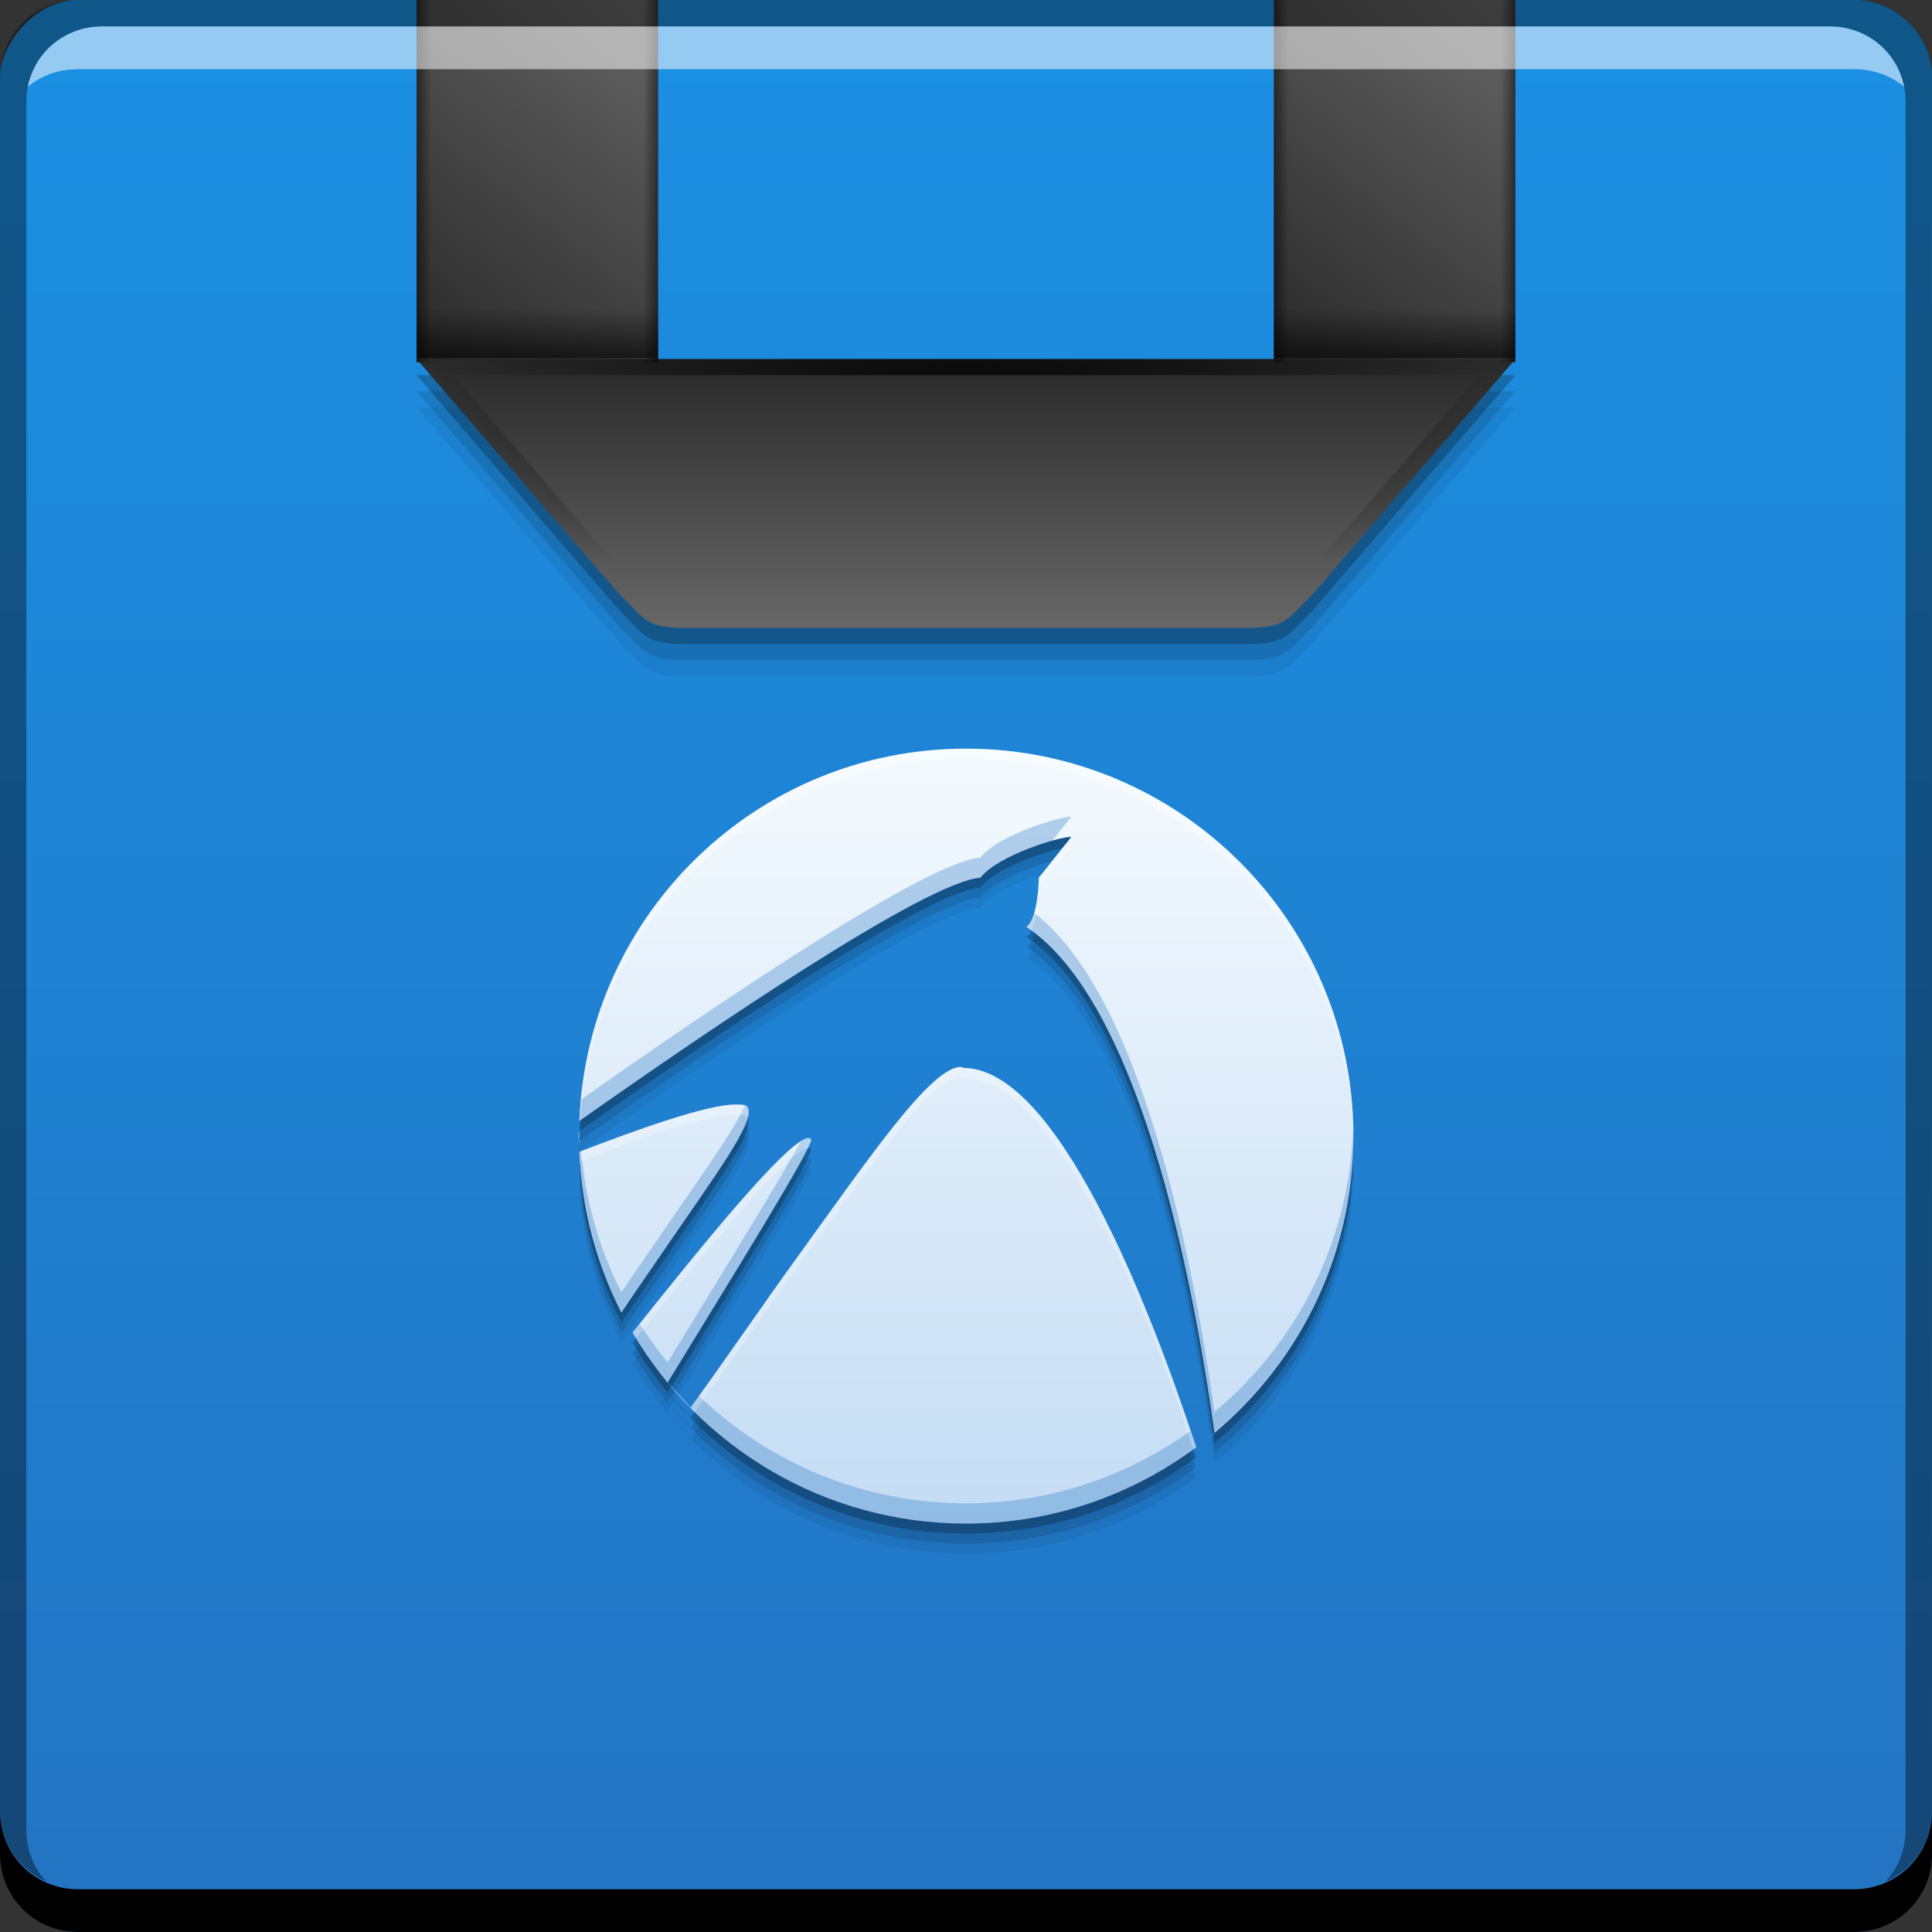 <svg xmlns="http://www.w3.org/2000/svg" xmlns:svg="http://www.w3.org/2000/svg" xmlns:xlink="http://www.w3.org/1999/xlink" id="svg2" width="48" height="48" version="1.1"><rect width="100%" height="100%" fill="#333333" stroke="none"/><defs id="defs4"><linearGradient id="linearGradient4372"><stop id="stop4374" offset="0" stop-color="#f9cebf" stop-opacity="1"/><stop id="stop4376" offset="1" stop-color="#fef8f6" stop-opacity="1"/></linearGradient><style id="style874" type="text/css"><![CDATA[
    .fil0 {fill:#1F1A17}
   ]]></style><style id="style874-2" type="text/css"><![CDATA[
    .fil0 {fill:#1F1A17}
   ]]></style><linearGradient id="ButtonShadow" x1="45.448" x2="45.448" y1="92.54" y2="7.017" gradientTransform="scale(1.006,0.994)" gradientUnits="userSpaceOnUse"><stop id="stop3750" offset="0" stop-color="#000" stop-opacity="1"/><stop id="stop3752" offset="1" stop-color="#000" stop-opacity=".588"/></linearGradient><linearGradient id="linearGradient3737"><stop id="stop3739" offset="0" stop-color="#fff" stop-opacity="1"/><stop id="stop3741" offset="1" stop-color="#fff" stop-opacity="0"/></linearGradient><filter id="filter3174" color-interpolation-filters="sRGB"><feGaussianBlur id="feGaussianBlur3176" stdDeviation="1.71"/></filter><filter id="filter3794" width="1.384" height="1.384" x="-.192" y="-.192" color-interpolation-filters="sRGB"><feGaussianBlur id="feGaussianBlur3796" stdDeviation="5.28"/></filter><linearGradient id="linearGradient3613" x1="48" x2="48" y1="20.221" y2="138.661" gradientUnits="userSpaceOnUse" xlink:href="#linearGradient3737"/><clipPath id="clipPath3613"><rect id="rect3615" width="84" height="84" x="6" y="6" fill="#fff" fill-opacity="1" fill-rule="nonzero" stroke="none" rx="6" ry="6"/></clipPath><linearGradient id="linearGradient1387" x1="410.377" x2="410.377" y1="-547.809" y2="-499.801" gradientTransform="translate(-384.571,-504.564)" gradientUnits="userSpaceOnUse" xlink:href="#linearGradient4606"/><linearGradient id="linearGradient5322"><stop id="stop5324" offset="0" stop-color="#000" stop-opacity="1"/><stop id="stop5326" offset="1" stop-color="#000" stop-opacity="0"/></linearGradient><linearGradient id="linearGradient5109"><stop id="stop5111" offset="0" stop-color="#000" stop-opacity="1"/><stop id="stop5113" offset="1" stop-color="#000" stop-opacity="0"/></linearGradient><linearGradient id="linearGradient5142"><stop id="stop5144" offset="0" stop-color="#292929" stop-opacity="1"/><stop id="stop5146" offset="1" stop-color="#696969" stop-opacity="1"/></linearGradient><linearGradient id="linearGradient5336"><stop id="stop5338" offset="0" stop-color="#292929" stop-opacity="1"/><stop id="stop5340" offset="1" stop-color="#878787" stop-opacity="1"/></linearGradient><linearGradient id="linearGradient3770" x1="402.197" x2="408.923" y1="617.763" y2="611.019" gradientTransform="matrix(2,0,0,1.586,-772.655,33.678)" gradientUnits="userSpaceOnUse" xlink:href="#linearGradient5336"/><linearGradient id="linearGradient3772" x1="402.197" x2="408.923" y1="617.763" y2="611.019" gradientTransform="matrix(2,0,0,1.586,-793.954,33.678)" gradientUnits="userSpaceOnUse" xlink:href="#linearGradient5336"/><linearGradient id="linearGradient3774" x1="408.981" x2="408.981" y1="617.834" y2="621.194" gradientTransform="matrix(2.053,0,0,2.064,-815.072,-261.922)" gradientUnits="userSpaceOnUse" xlink:href="#linearGradient5142"/><linearGradient id="linearGradient3776" x1="115.403" x2="115.403" y1="49.418" y2="48.443" gradientTransform="matrix(2.053,0,0,2.064,-212.186,912.042)" gradientUnits="userSpaceOnUse" xlink:href="#linearGradient5109"/><linearGradient id="linearGradient3778" x1="115.403" x2="115.403" y1="49.418" y2="48.443" gradientTransform="matrix(2.053,0,0,2.064,-190.887,912.042)" gradientUnits="userSpaceOnUse" xlink:href="#linearGradient5109"/><linearGradient id="linearGradient3780" x1="303.674" x2="304.45" y1="578.029" y2="578.029" gradientTransform="matrix(1,0,0,0.768,-293.73,565.387)" gradientUnits="userSpaceOnUse" xlink:href="#linearGradient5109"/><linearGradient id="linearGradient3782" x1="303.674" x2="304.45" y1="578.029" y2="578.029" gradientTransform="matrix(1,0,0,0.768,-272.431,565.387)" gradientUnits="userSpaceOnUse" xlink:href="#linearGradient5109"/><linearGradient id="linearGradient3784" x1="303.674" x2="304.45" y1="578.029" y2="578.029" gradientTransform="matrix(-1,0,0,0.768,341.73,565.387)" gradientUnits="userSpaceOnUse" xlink:href="#linearGradient5109"/><linearGradient id="linearGradient3786" x1="303.674" x2="304.45" y1="578.029" y2="578.029" gradientTransform="matrix(-1,0,0,0.768,320.432,565.387)" gradientUnits="userSpaceOnUse" xlink:href="#linearGradient5109"/><radialGradient id="radialGradient3788" cx="23.999" cy="15.455" r="13.649" fx="23.999" fy="15.455" gradientTransform="matrix(1.009,0,0,0.34,-0.219,1009.544)" gradientUnits="userSpaceOnUse" xlink:href="#linearGradient5322"/><linearGradient id="linearGradient4658"><stop id="stop4660" offset="0" stop-color="#c4dcf4" stop-opacity="1"/><stop id="stop4662" offset="1" stop-color="#f6fbfe" stop-opacity=".996"/></linearGradient><linearGradient id="linearGradient4606"><stop id="stop4608" offset="0" stop-color="#2374c3" stop-opacity=".999"/><stop id="stop4610" offset="1" stop-color="#1b90e3" stop-opacity=".998"/></linearGradient><linearGradient id="linearGradient4656" x1="30.514" x2="30.514" y1="39.392" y2="8.5" gradientTransform="matrix(0.625,0,0,0.625,9,1017.587)" gradientUnits="userSpaceOnUse" xlink:href="#linearGradient4658"/></defs><g id="layer1" transform="translate(0,-1004.362)"><g id="layer2" display="none" transform="translate(-13.426,964.366)"><rect id="rect3745" width="86" height="85" x="5" y="7" fill="url(#ButtonShadow)" fill-opacity="1" fill-rule="nonzero" stroke="none" filter="url(#filter3174)" opacity=".9" rx="6" ry="6"/></g><g id="layer5" display="none" transform="translate(-13.426,964.366)"><rect id="rect3171" width="66" height="66" x="15" y="15" fill="url(#linearGradient3613)" fill-opacity="1" fill-rule="nonzero" stroke="#fff" stroke-dasharray="none" stroke-dashoffset="0" stroke-linecap="round" stroke-linejoin="miter" stroke-miterlimit="4" stroke-opacity="1" stroke-width=".5" clip-path="url(#clipPath3613)" filter="url(#filter3794)" opacity=".1" rx="12" ry="12"/></g><rect id="rect2991-1-7" width="48" height="48" x="0" y="-1052.362" fill="url(#linearGradient1387)" fill-opacity="1" stroke="none" ry="1.945" transform="scale(1,-1)"/><path id="rect846" fill="#000" fill-opacity="1" stroke="none" d="m -1e-5,1049.362 0,1.062 c 0,1.077 0.86,1.938 1.938,1.938 l 44.125,0 c 1.077,0 1.938,-0.86 1.938,-1.938 l 0,-1.062 c 0,1.077 -0.86,1.938 -1.938,1.938 l -44.125,0 c -1.077,0 -1.938,-0.86 -1.938,-1.938 z"/><path id="path3744" fill="url(#linearGradient3770)" fill-opacity="1" fill-rule="evenodd" stroke="none" d="m 31.649,1004.362 0,9 6,0 0,-9 -6,0 z"/><path id="path3746" fill="#000" fill-opacity=".059" fill-rule="evenodd" stroke="none" d="m 10.351,1014.482 2.878,3.342 1.439,1.669 0.722,0.835 c 0.665,0.668 0.672,0.834 1.696,0.834 l 0.18,0 0.794,0 0.18,0 1.768,0 0.184,0 3.716,0 0.185,0 3.716,0 0.18,0 1.768,0 0.184,0 0.794,0 0.18,0 c 1.023,0 1.031,-0.166 1.696,-0.834 l 0.718,-0.835 1.439,-1.669 2.882,-3.342 -27.298,0 z"/><path id="path3748" fill="#000" fill-opacity=".118" fill-rule="evenodd" stroke="none" d="m 10.351,1014.082 2.878,3.342 1.439,1.669 0.722,0.835 c 0.665,0.668 0.672,0.834 1.696,0.834 l 0.18,0 0.794,0 0.18,0 1.768,0 0.184,0 3.716,0 0.185,0 3.716,0 0.18,0 1.768,0 0.184,0 0.794,0 0.18,0 c 1.023,0 1.031,-0.166 1.696,-0.834 l 0.718,-0.835 1.439,-1.669 2.882,-3.342 -27.298,0 z"/><path id="path3750" fill="#000" fill-opacity=".235" fill-rule="evenodd" stroke="none" d="m 10.351,1013.682 2.878,3.342 1.439,1.669 0.722,0.835 c 0.665,0.668 0.672,0.834 1.696,0.834 l 0.18,0 0.794,0 0.18,0 1.768,0 0.184,0 3.716,0 0.185,0 3.716,0 0.18,0 1.768,0 0.184,0 0.794,0 0.18,0 c 1.023,0 1.031,-0.166 1.696,-0.835 l 0.718,-0.834 1.439,-1.669 2.882,-3.342 -27.298,0 z"/><path id="path3752" fill="url(#linearGradient3772)" fill-opacity="1" fill-rule="evenodd" stroke="none" d="m 10.35,1004.362 0,9 6,0 0,-9 -6,0 z"/><path id="path3754" fill="url(#linearGradient3774)" fill-opacity="1" fill-rule="evenodd" stroke="none" d="m 10.351,1013.282 2.878,3.342 1.439,1.669 0.722,0.834 c 0.665,0.668 0.672,0.835 1.696,0.835 l 0.18,0 0.794,0 0.18,0 1.768,0 0.184,0 3.716,0 0.185,0 3.716,0 0.18,0 1.768,0 0.184,0 0.794,0 0.18,0 c 1.023,0 1.031,-0.166 1.696,-0.835 l 0.718,-0.834 1.439,-1.669 2.882,-3.342 -27.298,0 z"/><path id="path3756" fill="url(#linearGradient3776)" fill-opacity="1" fill-rule="evenodd" stroke="none" d="m 10.35,1012.026 0,1.236 6,0 0,-1.236 -6,0 z"/><path id="path3758" fill="url(#linearGradient3778)" fill-opacity="1" fill-rule="evenodd" stroke="none" d="m 31.65,1012.026 0,1.236 6,0 0,-1.236 -6,0 z"/><path id="path3760" fill="url(#linearGradient3780)" fill-opacity="1" fill-rule="evenodd" stroke="none" d="m 10.35,1004.362 0,9 2,0 0,-9 -2,0 z"/><path id="path3762" fill="url(#linearGradient3782)" fill-opacity="1" fill-rule="evenodd" stroke="none" d="m 31.649,1004.362 0,9 2,0 0,-9 -2,0 z"/><path id="path3764" fill="url(#linearGradient3784)" fill-opacity="1" fill-rule="evenodd" stroke="none" d="m 35.649,1004.362 0,9 2,0 0,-9 -2,0 z"/><path id="path3766" fill="url(#linearGradient3786)" fill-opacity="1" fill-rule="evenodd" stroke="none" d="m 14.35,1004.362 0,9 2,0 0,-9 -2,0 z"/><path id="path3768" fill="url(#radialGradient3788)" fill-opacity="1" fill-rule="evenodd" stroke="none" d="m 10.35,1013.283 0.346,0.4 2.537,2.941 1.438,1.67 0.719,0.834 c 0.556,0.559 0.685,0.755 1.299,0.809 -0.11,-0.109 -0.233,-0.242 -0.398,-0.408 l -0.719,-0.836 -1.439,-1.668 -2.881,-3.342 25.498,0 -2.881,3.342 -1.439,1.668 -0.719,0.836 c -0.165,0.166 -0.289,0.299 -0.398,0.408 0.614,-0.053 0.743,-0.25 1.299,-0.809 l 0.719,-0.834 1.438,-1.67 2.537,-2.941 0.346,-0.4 -27.299,0 z"/><path id="path7515" fill="#fff" fill-opacity=".537" stroke="none" d="m 2.531,1005.019 c -0.917,0 -1.671,0.639 -1.844,1.5 0.336,-0.28 0.775,-0.438 1.25,-0.438 l 44.125,0 c 0.475,0 0.914,0.158 1.25,0.438 -0.173,-0.861 -0.927,-1.5 -1.844,-1.5 l -42.938,0 z"/><path id="rect4280" fill="#000" fill-opacity=".392" stroke="none" d="m 1.937,1004.362 c -1.077,0 -1.938,0.86 -1.938,1.938 l 0,43.062 c 0,0.793 0.48,1.449 1.156,1.75 -0.309,-0.333 -0.5,-0.782 -0.5,-1.281 l 0,-42.938 c 0,-1.048 0.827,-1.875 1.875,-1.875 l 42.938,0 c 1.048,0 1.875,0.827 1.875,1.875 l 0,42.938 c 0,0.499 -0.191,0.948 -0.5,1.281 0.676,-0.301 1.156,-0.957 1.156,-1.75 l 0,-43.062 c 0,-1.077 -0.86,-1.938 -1.938,-1.938 l -44.125,0 z"/><path d="m 24,1023.711 c -5.189,0 -9.407,4.109 -9.606,9.249 3.191,-2.252 8.618,-5.946 9.963,-6.044 0.447,-0.566 1.982,-1.023 2.26,-1.013 l -0.806,1.013 c 0,0 -0.013,1.022 -0.311,1.221 2.78,1.857 4.108,8.526 4.675,12.573 l -0.239,0.192 c 2.243,-1.762 3.689,-4.493 3.689,-7.566 0,-5.316 -4.31,-9.625 -9.625,-9.625 z m -0.137,7.908 c -0.748,0.024 -2.267,2.257 -4,4.65 -0.833,1.15 -1.912,2.723 -2.705,3.813 l -0.571,-0.624 c 1.631,-2.67 3.66,-5.927 3.562,-6.047 -0.021,-0.01 -0.048,-0.03 -0.078,-0.026 -0.552,0.084 -2.769,2.847 -4.355,4.833 1.675,2.835 4.753,4.744 8.285,4.744 2.144,0 4.117,-0.71 5.717,-1.895 -1.185,-3.621 -3.473,-9.409 -5.775,-9.423 -0.022,-0.01 -0.054,-0.025 -0.078,-0.025 z m -5.585,0.935 c -0.684,-0.01 -2.432,0.613 -3.884,1.173 0.058,1.435 0.426,2.788 1.045,3.994 0.292,-0.441 0.797,-1.165 1.099,-1.609 1.154,-1.696 2.289,-3.196 2.026,-3.506 -0.047,-0.053 -0.151,-0.053 -0.286,-0.054 z m -3.895,0.608 c -0.001,0.058 -0.009,0.116 -0.009,0.174 0,0.081 0.01,0.159 0.012,0.239 l -0.004,-0.414 z m 1.074,4.598 c 0.06,0.116 0.123,0.23 0.188,0.343 l -0.188,-0.343 z" style="marker:none" id="path4670" fill="#000" fill-opacity=".059" fill-rule="evenodd" stroke="none" stroke-width="1.417" color="#000" display="inline" enable-background="accumulate" overflow="visible" visibility="visible"/><path id="path4668" fill="#000" fill-opacity=".118" fill-rule="evenodd" stroke="none" stroke-width="1.417" d="m 24,1023.461 c -5.189,0 -9.407,4.109 -9.606,9.249 3.191,-2.252 8.618,-5.946 9.963,-6.044 0.447,-0.566 1.982,-1.023 2.26,-1.013 l -0.806,1.013 c 0,0 -0.013,1.022 -0.311,1.221 2.78,1.857 4.108,8.526 4.675,12.573 l -0.239,0.192 c 2.243,-1.762 3.689,-4.493 3.689,-7.566 0,-5.316 -4.31,-9.625 -9.625,-9.625 z m -0.137,7.908 c -0.748,0.024 -2.267,2.257 -4,4.65 -0.833,1.15 -1.912,2.723 -2.705,3.813 l -0.571,-0.624 c 1.631,-2.67 3.66,-5.927 3.562,-6.047 -0.021,-0.01 -0.048,-0.03 -0.078,-0.024 -0.552,0.084 -2.769,2.847 -4.355,4.833 1.675,2.835 4.753,4.744 8.285,4.744 2.144,0 4.117,-0.709 5.717,-1.894 -1.185,-3.621 -3.473,-9.409 -5.775,-9.423 -0.022,-0.01 -0.054,-0.025 -0.078,-0.025 z m -5.585,0.935 c -0.684,-0.01 -2.432,0.613 -3.884,1.173 0.058,1.435 0.426,2.788 1.045,3.994 0.292,-0.441 0.797,-1.165 1.099,-1.609 1.154,-1.696 2.289,-3.196 2.026,-3.506 -0.047,-0.053 -0.151,-0.053 -0.286,-0.054 z m -3.895,0.608 c -0.001,0.058 -0.009,0.116 -0.009,0.174 0,0.081 0.01,0.159 0.012,0.239 l -0.004,-0.414 z m 1.074,4.598 c 0.06,0.116 0.123,0.23 0.188,0.343 l -0.188,-0.343 z" color="#000" display="inline" enable-background="accumulate" overflow="visible" visibility="visible" style="marker:none"/><path d="m 24,1023.211 c -5.189,0 -9.407,4.109 -9.606,9.249 3.191,-2.252 8.618,-5.946 9.963,-6.044 0.447,-0.566 1.982,-1.023 2.26,-1.013 l -0.806,1.013 c 0,0 -0.013,1.022 -0.311,1.221 2.78,1.857 4.108,8.526 4.675,12.573 l -0.239,0.192 c 2.243,-1.762 3.689,-4.493 3.689,-7.566 0,-5.316 -4.31,-9.625 -9.625,-9.625 z m -0.137,7.908 c -0.748,0.024 -2.267,2.257 -4,4.65 -0.833,1.15 -1.912,2.723 -2.705,3.813 l -0.571,-0.624 c 1.631,-2.67 3.66,-5.927 3.562,-6.047 -0.021,-0.01 -0.048,-0.03 -0.078,-0.025 -0.552,0.084 -2.769,2.847 -4.355,4.833 1.675,2.835 4.753,4.744 8.285,4.744 2.144,0 4.117,-0.709 5.717,-1.894 -1.185,-3.621 -3.473,-9.409 -5.775,-9.423 -0.022,-0.01 -0.054,-0.025 -0.078,-0.025 z m -5.585,0.935 c -0.684,-0.01 -2.432,0.613 -3.884,1.173 0.058,1.435 0.426,2.788 1.045,3.994 0.292,-0.441 0.797,-1.165 1.099,-1.609 1.154,-1.696 2.289,-3.196 2.026,-3.506 -0.047,-0.053 -0.151,-0.053 -0.286,-0.054 z m -3.895,0.608 c -0.001,0.058 -0.009,0.116 -0.009,0.174 0,0.081 0.01,0.159 0.012,0.239 l -0.004,-0.414 z m 1.074,4.598 c 0.06,0.116 0.123,0.23 0.188,0.343 l -0.188,-0.343 z" style="marker:none" id="path4664" fill="#000" fill-opacity=".235" fill-rule="evenodd" stroke="none" stroke-width="1.417" color="#000" display="inline" enable-background="accumulate" overflow="visible" visibility="visible"/><path id="path3910-7" fill="url(#linearGradient4656)" fill-opacity="1" fill-rule="evenodd" stroke="none" stroke-width="1.417" d="m 24,1022.962 c -5.189,0 -9.407,4.109 -9.606,9.249 3.191,-2.252 8.618,-5.946 9.963,-6.044 0.447,-0.566 1.982,-1.023 2.26,-1.013 l -0.806,1.013 c 0,0 -0.013,1.022 -0.311,1.221 2.78,1.857 4.108,8.526 4.675,12.573 l -0.239,0.192 c 2.243,-1.762 3.689,-4.493 3.689,-7.566 0,-5.316 -4.31,-9.625 -9.625,-9.625 z m -0.137,7.908 c -0.748,0.024 -2.267,2.257 -4,4.65 -0.833,1.15 -1.912,2.723 -2.705,3.813 l -0.571,-0.624 c 1.631,-2.67 3.66,-5.928 3.562,-6.048 -0.021,-0.01 -0.048,-0.03 -0.078,-0.024 -0.552,0.084 -2.769,2.847 -4.355,4.833 1.675,2.835 4.753,4.744 8.285,4.744 2.144,0 4.117,-0.709 5.717,-1.895 -1.185,-3.621 -3.473,-9.409 -5.775,-9.423 -0.022,-0.01 -0.054,-0.024 -0.078,-0.024 z m -5.585,0.935 c -0.684,-0.01 -2.432,0.614 -3.884,1.173 0.058,1.435 0.426,2.788 1.045,3.994 0.292,-0.441 0.797,-1.165 1.099,-1.609 1.154,-1.696 2.289,-3.197 2.026,-3.506 -0.047,-0.053 -0.151,-0.053 -0.286,-0.054 z m -3.895,0.608 c -0.001,0.058 -0.009,0.116 -0.009,0.175 0,0.081 0.01,0.159 0.012,0.239 l -0.004,-0.414 z m 1.074,4.598 c 0.06,0.116 0.123,0.23 0.188,0.343 l -0.188,-0.343 z" color="#000" display="inline" enable-background="accumulate" overflow="visible" visibility="visible" style="marker:none"/><path id="path4672" fill="#2274c3" fill-opacity=".314" fill-rule="evenodd" stroke="none" stroke-width="1.417" d="m 26.617,1024.654 c -0.278,-0.01 -1.813,0.448 -2.26,1.013 -1.34,0.097 -6.72,3.756 -9.916,6.011 -0.017,0.178 -0.041,0.353 -0.048,0.534 3.191,-2.252 8.618,-5.946 9.963,-6.044 0.324,-0.41 1.21,-0.757 1.785,-0.917 l 0.475,-0.597 z m -0.925,2.387 c -0.045,0.154 -0.104,0.289 -0.192,0.348 2.682,1.792 4.004,8.042 4.605,12.117 0.023,-0.019 0.045,-0.041 0.068,-0.06 -0.555,-3.953 -1.838,-10.375 -4.481,-12.405 z m 4.481,12.405 c 6.67e-4,0.01 0.002,0.011 0.003,0.014 l -0.068,0.056 c 0.02,0.139 0.047,0.295 0.066,0.428 2.102,-1.765 3.452,-4.397 3.452,-7.357 0,-0.064 -0.009,-0.123 -0.01,-0.186 -0.092,2.832 -1.415,5.341 -3.442,7.043 z m 0,0.499 c -0.081,0.067 -0.154,0.144 -0.237,0.209 l 0.239,-0.192 c -7.14e-4,-0.01 -0.002,-0.013 -0.003,-0.015 z m -11.67,-8.113 c -0.277,0.639 -1.114,1.78 -1.965,3.031 -0.302,0.443 -0.807,1.168 -1.099,1.609 -0.549,-1.069 -0.887,-2.257 -1,-3.511 -0.015,0.01 -0.031,0.012 -0.045,0.016 0.058,1.435 0.426,2.788 1.045,3.994 0.04,-0.06 0.103,-0.15 0.15,-0.22 0.296,-0.439 0.688,-1.006 0.948,-1.389 1.154,-1.696 2.289,-3.196 2.026,-3.506 -0.013,-0.015 -0.04,-0.017 -0.061,-0.025 z m -4.12,0.581 c -0.001,0.058 -0.009,0.116 -0.009,0.175 0,0.081 0.01,0.159 0.012,0.239 l -0.004,-0.414 z m 5.687,0.224 c -0.046,0.01 -0.106,0.037 -0.173,0.079 -0.577,1.054 -2.055,3.438 -3.308,5.491 0.014,0.016 0.028,0.035 0.043,0.052 l 0.138,0.151 c 1.595,-2.607 3.473,-5.631 3.379,-5.747 -0.021,-0.01 -0.048,-0.03 -0.078,-0.024 z m -3.439,5.621 -0.045,-0.048 c 5.87e-4,0 0.002,0 0.003,0 -0.251,-0.304 -0.484,-0.624 -0.697,-0.958 -0.057,0.072 -0.122,0.152 -0.177,0.221 0.258,0.436 0.553,0.848 0.874,1.237 0.059,-0.096 0.116,-0.189 0.176,-0.287 -0.046,-0.054 -0.088,-0.108 -0.133,-0.161 z m -0.043,0.448 c -7.15e-4,0 -0.002,0 -0.003,0.01 l 0.051,0.055 c -0.017,-0.02 -0.032,-0.04 -0.049,-0.06 z m 0.049,0.06 c 1.764,2.104 4.402,3.447 7.362,3.447 2.144,0 4.117,-0.709 5.717,-1.895 -0.042,-0.127 -0.095,-0.273 -0.139,-0.405 -1.575,1.125 -3.494,1.799 -5.577,1.799 -2.577,0 -4.911,-1.019 -6.636,-2.67 -0.064,0.088 -0.146,0.207 -0.206,0.29 l -0.52,-0.568 z m -1.18,-1.754 c 0.06,0.116 0.123,0.23 0.188,0.343 l -0.188,-0.343 z" color="#000" display="inline" enable-background="accumulate" overflow="visible" visibility="visible" style="marker:none"/><path id="path4677" fill="#fff" fill-opacity=".235" fill-rule="evenodd" stroke="none" stroke-width="1.417" d="m 24,1022.962 c -5.189,0 -9.407,4.109 -9.606,9.249 0.007,-0.01 0.016,-0.012 0.023,-0.015 0.333,-5.014 4.485,-8.983 9.583,-8.983 5.284,0 9.57,4.26 9.62,9.533 8.33e-4,-0.054 0.005,-0.105 0.005,-0.158 8e-6,-5.316 -4.31,-9.625 -9.625,-9.625 z m 2.617,2.442 c -0.04,0 -0.149,0.025 -0.233,0.044 l -0.573,0.72 c 0,0 -0.013,1.022 -0.311,1.221 0.041,0.026 0.079,0.065 0.12,0.095 0.18,-0.348 0.192,-1.066 0.192,-1.066 l 0.806,-1.013 z m -2.754,5.465 c -0.748,0.024 -2.267,2.257 -4,4.65 -0.833,1.15 -1.912,2.723 -2.705,3.813 l -0.48,-0.524 c -4.79e-4,0 -7.13e-4,0 -0.001,0 0.185,0.218 0.377,0.43 0.581,0.631 0.783,-1.083 1.803,-2.566 2.605,-3.673 1.733,-2.393 3.253,-4.628 4,-4.65 0.024,0 0.056,0.022 0.078,0.025 2.262,0.014 4.504,5.59 5.706,9.22 0.023,-0.015 0.047,-0.031 0.07,-0.046 -1.185,-3.621 -3.473,-9.409 -5.775,-9.423 -0.022,-0.01 -0.054,-0.025 -0.078,-0.025 z m -5.585,0.935 c -0.684,-0.01 -2.432,0.614 -3.884,1.173 0.004,0.082 0.018,0.161 0.023,0.242 1.448,-0.557 3.181,-1.169 3.861,-1.165 0.135,6e-4 0.239,0 0.286,0.054 0.004,0.01 0.004,0.012 0.007,0.015 0.029,-0.116 0.037,-0.214 -0.007,-0.266 -0.047,-0.053 -0.151,-0.053 -0.286,-0.054 z m -3.895,0.608 c -0.001,0.058 -0.009,0.116 -0.009,0.175 0,0.042 0.003,0.082 0.006,0.122 9.09e-4,-0.014 0.002,-0.031 0.003,-0.045 l 0.001,0.111 c 0.001,0.016 0.002,0.035 0.003,0.054 l -0.004,-0.414 z m 5.687,0.224 c -0.552,0.084 -2.769,2.847 -4.355,4.833 0.028,0.046 0.06,0.092 0.089,0.139 1.578,-1.975 3.72,-4.634 4.265,-4.72 0.06,-0.124 0.093,-0.209 0.079,-0.226 -0.021,-0.01 -0.048,-0.03 -0.078,-0.024 z m -4.613,4.625 0.188,0.343 c -0.065,-0.113 -0.128,-0.227 -0.188,-0.343 z m 14.681,2.714 c -0.069,0.056 -0.132,0.123 -0.203,0.178 l 0.205,-0.165 c -6.16e-4,-0.01 -0.002,-0.01 -0.003,-0.014 z" color="#000" display="inline" enable-background="accumulate" overflow="visible" visibility="visible" style="marker:none"/></g></svg>
